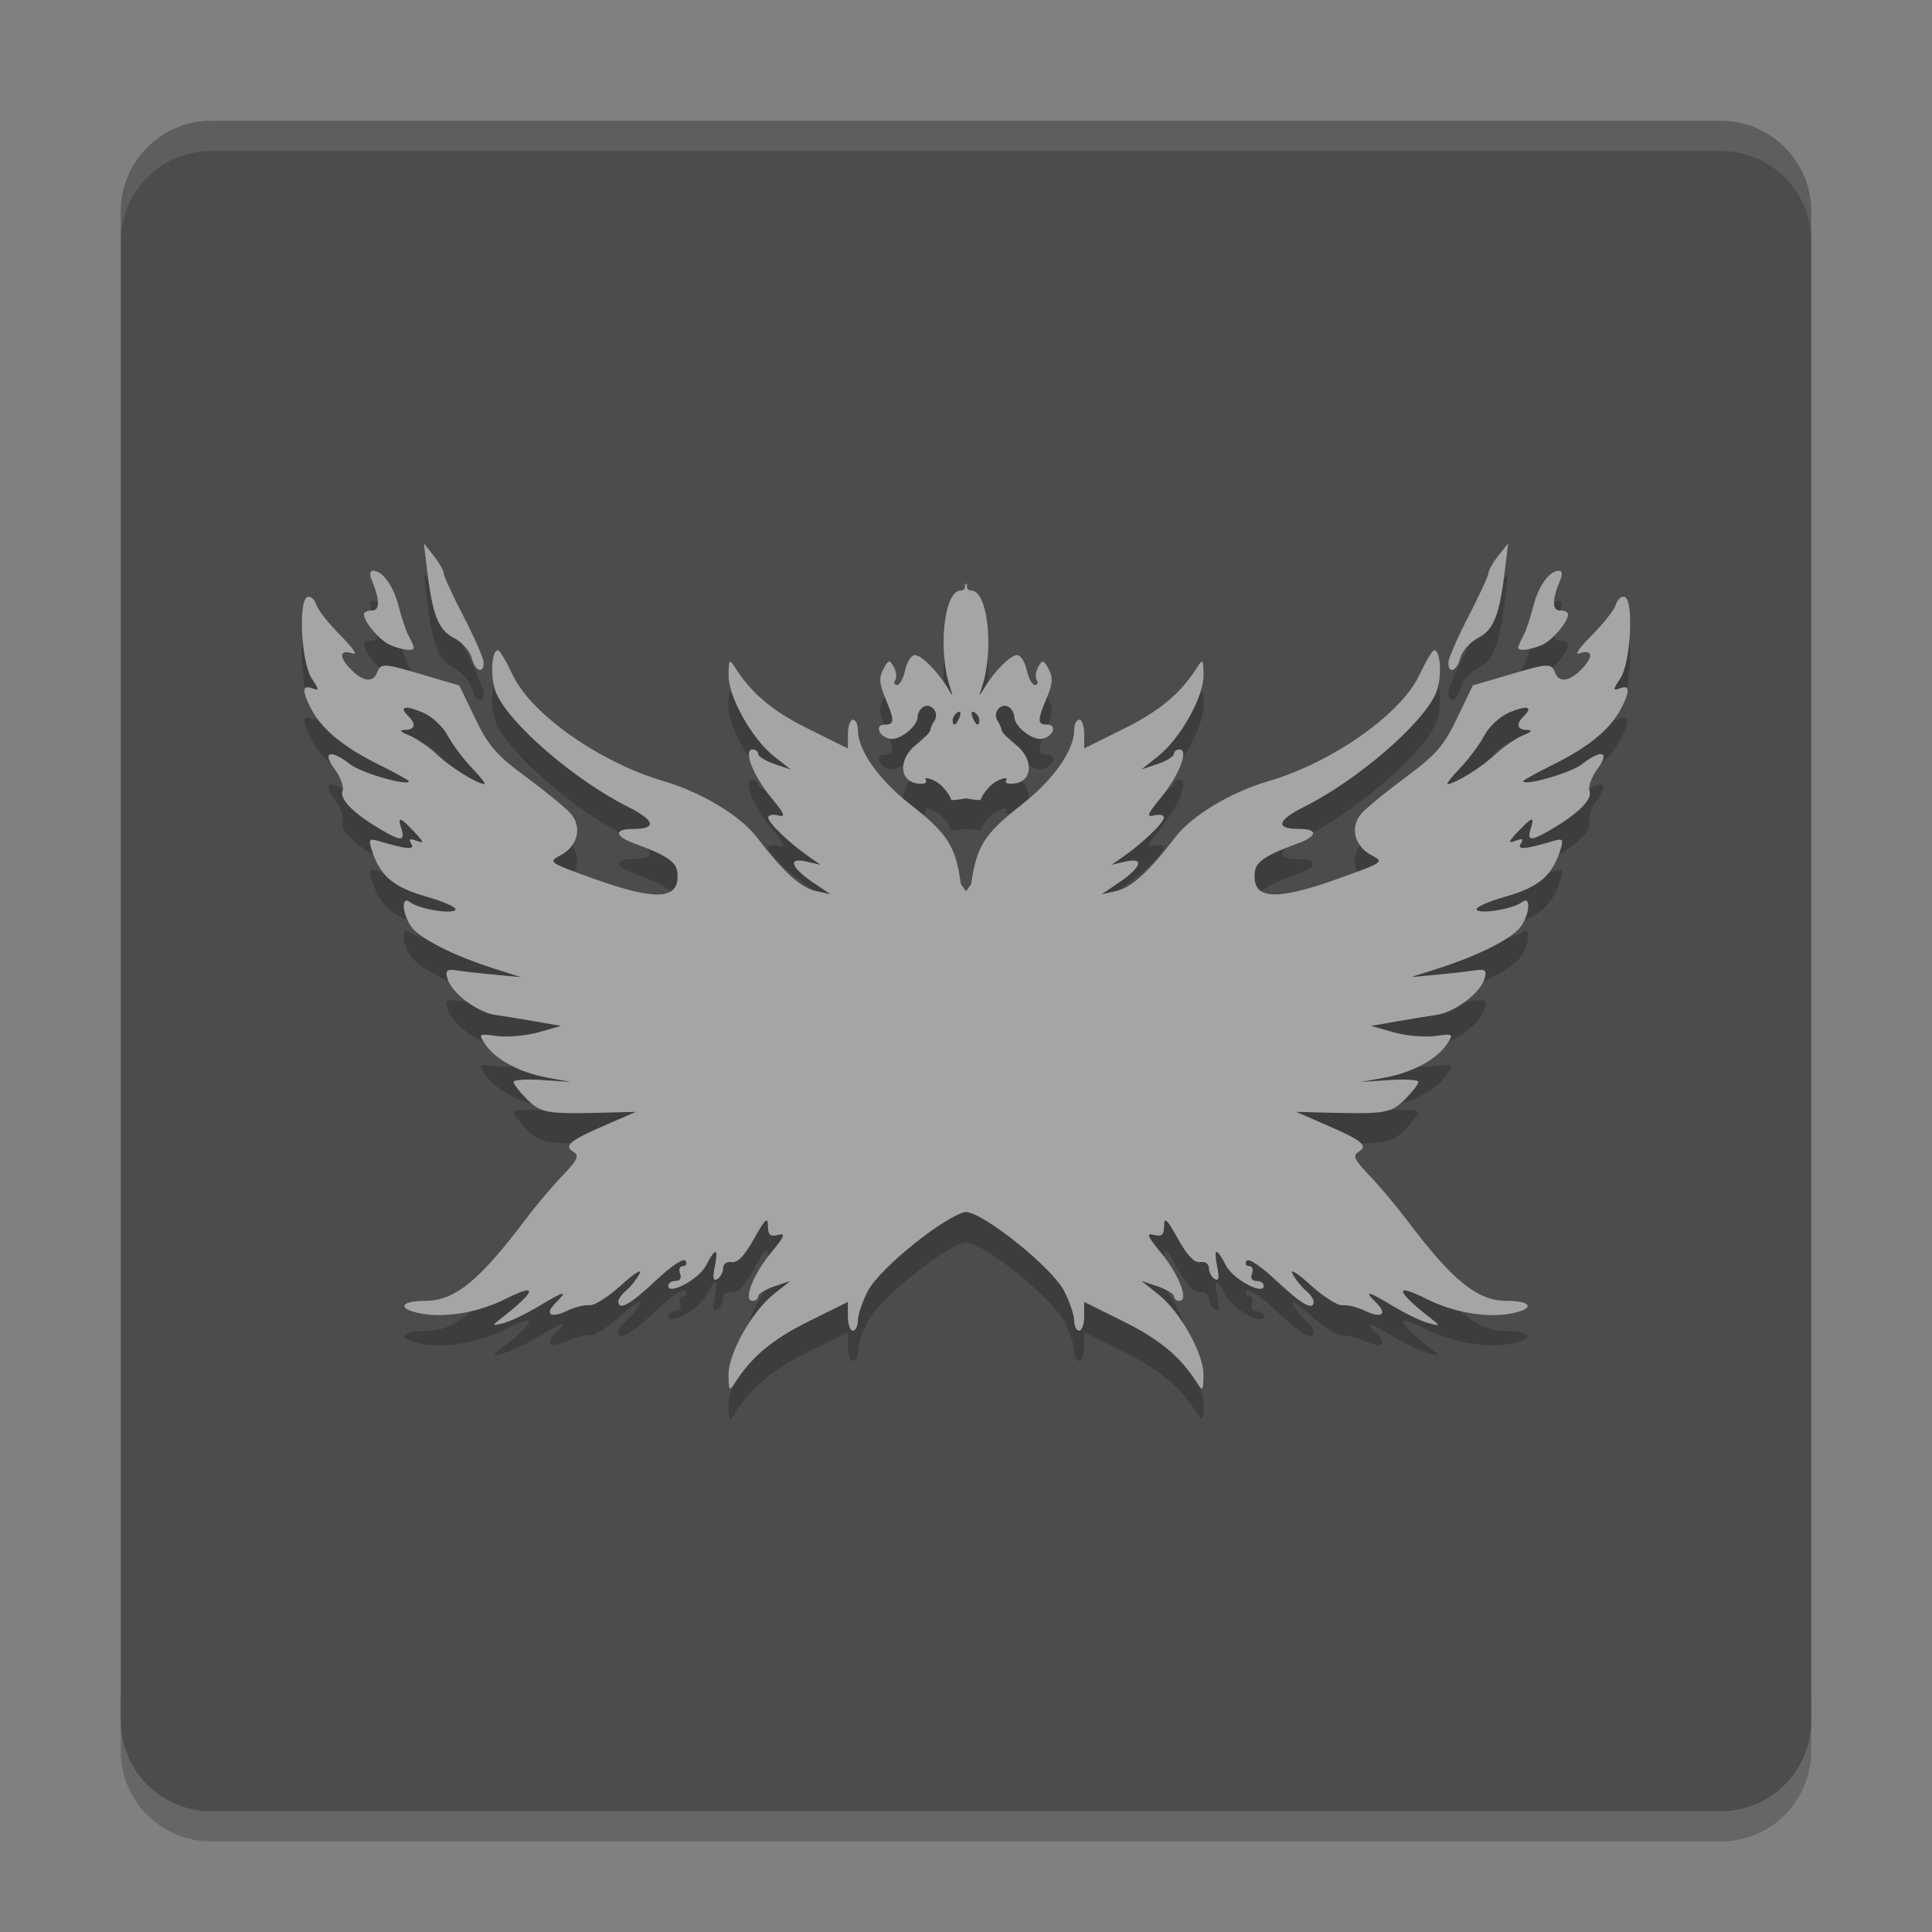 <svg xmlns="http://www.w3.org/2000/svg" xmlns:xlink="http://www.w3.org/1999/xlink" width="384pt" height="384pt" version="1.1" viewBox="0 0 384 384">
 <rect x="0" y="0" width="384" height="384" fill="#808080" stroke="none"/>
 <defs>
  <filter id="alpha" width="100%" height="100%" x="0%" y="0%" filterUnits="objectBoundingBox">
   <feColorMatrix in="SourceGraphic" type="matrix" values="0 0 0 0 1 0 0 0 0 1 0 0 0 0 1 0 0 0 1 0"/>
  </filter>
  <mask id="mask0">
   <g filter="url(#alpha)">
    <rect width="384" height="384" x="0" y="0" style="fill:rgb(0%,0%,0%);fill-opacity:0.2"/>
   </g>
  </mask>
  <clipPath id="clip1">
   <rect width="384" height="384" x="0" y="0"/>
  </clipPath>
  <g id="surface5" clip-path="url(#clip1)">
   <path style="fill:rgb(0%,0%,0%)" d="M 24 336 L 24 348 C 24 357.973 32.027 366 42 366 L 342 366 C 351.973 366 360 357.973 360 348 L 360 336 C 360 345.973 351.973 354 342 354 L 42 354 C 32.027 354 24 345.973 24 336 Z M 24 336"/>
  </g>
  <mask id="mask1">
   <g filter="url(#alpha)">
    <rect width="384" height="384" x="0" y="0" style="fill:rgb(0%,0%,0%);fill-opacity:0.2"/>
   </g>
  </mask>
  <clipPath id="clip2">
   <rect width="384" height="384" x="0" y="0"/>
  </clipPath>
  <g id="surface8" clip-path="url(#clip2)">
   <path style="fill:rgb(0%,0%,0%)" d="M 84.25 114 L 84.844 118.941 C 85.938 128.191 87.082 131.176 90.199 132.781 C 91.805 133.609 93.402 135.387 93.75 136.738 C 94.422 139.383 96.129 140.078 96.129 137.703 C 96.129 136.895 94.344 132.789 92.16 128.57 C 89.98 124.348 88.191 120.461 88.176 119.922 C 88.16 119.379 87.281 117.82 86.211 116.465 Z M 299.758 114 L 297.793 116.469 C 296.723 117.828 295.844 119.383 295.828 119.926 C 295.812 120.469 294.023 124.355 291.844 128.57 C 289.664 132.789 287.875 136.895 287.875 137.703 C 287.875 140.078 289.582 139.383 290.258 136.734 C 290.602 135.387 292.203 133.609 293.805 132.781 C 296.922 131.176 298.07 128.191 299.16 118.941 Z M 74.133 119.449 C 73.539 119.449 73.414 120.164 73.836 121.164 C 75.516 125.152 75.555 127.344 73.934 127.344 C 73.051 127.344 72.328 127.672 72.328 128.094 C 72.328 129.648 75.582 133.418 77.645 134.254 C 80.098 135.238 82.242 135.469 82.242 134.734 C 82.242 134.457 81.805 133.438 81.273 132.496 C 80.738 131.555 79.84 128.91 79.27 126.629 C 78.227 122.469 76.055 119.449 74.133 119.449 Z M 309.859 119.449 C 307.938 119.449 305.766 122.465 304.723 126.629 C 304.152 128.91 303.254 131.555 302.719 132.496 C 302.188 133.438 301.75 134.457 301.75 134.734 C 301.75 135.469 303.918 135.238 306.371 134.254 C 308.43 133.418 311.664 129.648 311.664 128.094 C 311.664 127.672 310.941 127.344 310.059 127.344 C 308.438 127.344 308.477 125.152 310.16 121.164 C 310.582 120.164 310.457 119.449 309.859 119.449 Z M 191.676 121.898 C 192.012 122.766 191.703 123.387 190.922 123.387 C 187.645 123.387 186.363 135.25 188.84 142.629 C 189.504 144.605 189.488 144.605 188.285 142.629 C 186.293 139.355 183.133 136.203 181.82 136.203 C 181.141 136.203 180.277 137.547 179.918 139.176 C 179.559 140.805 178.844 142.148 178.309 142.148 C 177.777 142.148 177.598 141.703 177.934 141.164 C 178.266 140.625 178.145 139.445 177.637 138.539 C 176.805 137.059 176.59 137.105 175.574 139 C 174.688 140.648 174.75 141.887 175.93 144.695 C 177.832 149.227 177.824 150.023 175.871 150.023 C 173.801 150.023 174.641 152.414 176.863 152.84 C 178.816 153.219 182.395 150.379 182.395 148.457 C 182.395 147.762 182.895 146.895 183.484 146.527 C 185.035 145.574 186.758 147.625 185.746 149.211 C 185.285 149.938 184.902 150.82 184.895 151.18 C 184.887 151.539 183.629 152.82 182.098 154.02 C 178.555 156.793 178.664 161.211 182.277 161.719 C 183.637 161.91 184.355 161.652 184 161.082 C 183.648 160.516 184.391 160.543 185.746 161.18 C 187.031 161.781 188.539 163.527 189.117 165.039 C 190.133 164.996 191.086 164.875 191.992 164.672 C 192.902 164.875 193.855 164.996 194.871 165.039 C 195.449 163.527 196.977 161.785 198.262 161.18 C 199.617 160.543 200.34 160.516 199.988 161.082 C 199.633 161.652 200.371 161.91 201.73 161.719 C 205.344 161.211 205.434 156.793 201.891 154.02 C 200.359 152.82 199.102 151.539 199.094 151.18 C 199.086 150.82 198.703 149.938 198.242 149.211 C 197.23 147.625 198.953 145.574 200.504 146.527 C 201.094 146.895 201.594 147.762 201.594 148.457 C 201.594 150.379 205.172 153.219 207.125 152.84 C 209.348 152.414 210.188 150.023 208.117 150.023 C 206.164 150.023 206.156 149.227 208.059 144.695 C 209.234 141.887 209.32 140.648 208.434 139 C 207.418 137.105 207.203 137.059 206.371 138.539 C 205.863 139.445 205.719 140.625 206.055 141.164 C 206.391 141.703 206.211 142.148 205.68 142.148 C 205.145 142.148 204.43 140.805 204.07 139.176 C 203.711 137.547 202.848 136.203 202.168 136.203 C 200.855 136.203 197.695 139.355 195.703 142.629 C 194.5 144.605 194.484 144.605 195.148 142.629 C 197.625 135.25 196.344 123.387 193.066 123.387 C 192.285 123.387 191.977 122.766 192.312 121.898 C 192.199 122.02 192.102 122.145 191.992 122.266 C 191.883 122.145 191.789 122.02 191.676 121.898 Z M 61.105 124.66 C 59.242 125.305 59.883 137.688 61.938 140.816 C 63.473 143.148 63.473 143.352 62.039 142.805 C 60.059 142.047 60 143.395 61.84 146.895 C 63.957 150.93 68.203 154.449 75.066 157.859 C 78.477 159.555 81.254 161.082 81.254 161.273 C 81.254 162.344 71.805 159.641 69.652 157.953 C 65.711 154.859 63.918 155.363 66.5 158.844 C 67.68 160.434 68.395 162.406 68.086 163.207 C 67.461 164.82 70.129 167.555 75.324 170.656 C 79.66 173.246 80.586 173.277 79.789 170.77 C 78.961 168.176 79.438 168.273 82.309 171.312 C 84.277 173.402 84.355 173.719 82.801 173.125 C 81.402 172.59 81.148 172.734 81.75 173.703 C 82.547 174.988 80.84 174.832 74.969 173.086 C 73.43 172.629 73.25 172.914 73.859 174.863 C 75.473 180.035 78.129 182.324 84.648 184.184 C 88.164 185.188 90.812 186.371 90.539 186.809 C 89.93 187.789 83.234 186.684 81.512 185.324 C 79.723 183.91 79.887 187.543 81.73 190.168 C 83.383 192.516 90.066 195.918 98.113 198.488 L 103.566 200.227 L 98.609 199.762 C 95.883 199.508 92.473 199.137 91.031 198.922 C 88.828 198.586 88.48 198.816 88.91 200.445 C 89.652 203.277 94.703 207.16 98.391 207.723 C 100.145 207.992 103.812 208.582 106.539 209.055 L 111.5 209.922 L 107.055 211.176 C 104.613 211.871 100.898 212.211 98.805 211.93 C 95.098 211.434 95.043 211.465 96.426 213.551 C 98.434 216.574 103.227 219.172 108.742 220.191 L 113.48 221.059 L 107.77 220.672 C 104.633 220.461 102.078 220.629 102.078 221.059 C 102.078 221.488 103.258 223.023 104.695 224.457 C 107.48 227.227 108.586 227.434 119.434 227.18 L 126.375 227.004 L 120.422 229.59 C 113.199 232.727 111.992 233.734 113.977 234.957 C 115.191 235.703 114.812 236.527 111.855 239.609 C 109.879 241.668 106.582 245.559 104.539 248.273 C 95.27 260.586 90.395 264.566 84.504 264.566 C 79.395 264.566 78.891 266.191 83.73 267.094 C 88.582 268 95.188 266.855 100.531 264.16 C 107.02 260.891 106.609 262.578 99.598 268.059 C 97.668 269.57 97.684 269.598 100.094 268.988 C 101.457 268.641 104.703 267.074 107.293 265.512 C 112.258 262.523 113.035 262.395 110.387 265.031 C 108.148 267.262 109.461 268.109 112.727 266.535 C 114.23 265.812 116.238 265.312 117.172 265.434 C 118.105 265.559 120.957 263.738 123.516 261.402 C 126.137 259.008 127.703 258.062 127.086 259.219 C 126.488 260.352 125.277 261.84 124.43 262.539 C 123.582 263.242 122.902 264.207 122.902 264.684 C 122.902 266.617 125.273 265.305 130.301 260.57 C 133.418 257.633 135.871 256 136.25 256.613 C 136.605 257.188 136.371 257.656 135.734 257.656 C 135.098 257.656 134.844 258.328 135.16 259.145 C 135.508 260.043 135.152 260.609 134.266 260.609 C 133.465 260.609 132.82 261.039 132.82 261.555 C 132.82 263.535 138.891 260.301 140.316 257.559 C 142.242 253.852 142.84 253.93 142.062 257.812 C 141.613 260.039 141.758 260.727 142.578 260.223 C 143.207 259.836 143.727 258.848 143.727 258.043 C 143.727 257.203 144.457 256.699 145.434 256.863 C 146.594 257.062 148.008 255.578 149.875 252.215 C 152.035 248.312 152.613 247.781 152.633 249.625 C 152.648 251.469 153.062 251.863 154.613 251.461 C 156.219 251.043 155.977 251.691 153.227 255.031 C 149.648 259.379 147.664 264.566 149.578 264.566 C 150.184 264.566 150.668 264.168 150.668 263.68 C 150.668 263.188 152.129 262.293 153.902 261.691 L 157.113 260.609 L 153.859 263.18 C 149.418 266.691 144.738 275.059 144.797 279.371 L 144.797 279.391 C 144.84 282.465 144.977 282.629 146.027 280.953 C 149.309 275.734 153.52 272.211 160.664 268.68 L 168.516 264.781 L 168.516 267.637 C 168.516 269.211 168.965 270.492 169.508 270.492 C 170.055 270.492 170.5 269.594 170.5 268.484 C 170.5 267.379 171.391 264.754 172.465 262.656 C 174.867 257.965 188.215 247.414 192 246.887 C 195.625 247.164 209.102 257.906 211.535 262.656 C 212.609 264.754 213.496 267.379 213.496 268.484 C 213.496 269.594 213.945 270.512 214.488 270.512 C 215.035 270.512 215.48 269.211 215.48 267.637 L 215.48 264.781 L 223.336 268.68 C 230.477 272.211 234.691 275.734 237.969 280.953 C 239.023 282.629 239.156 282.465 239.199 279.391 L 239.199 279.371 C 239.262 275.059 234.578 266.711 230.137 263.195 L 226.883 260.609 L 230.098 261.691 C 231.871 262.293 233.328 263.191 233.328 263.68 C 233.328 264.168 233.816 264.566 234.422 264.566 C 236.336 264.566 234.352 259.379 230.77 255.031 C 228.02 251.691 227.777 251.043 229.383 251.461 C 230.938 251.867 231.348 251.469 231.367 249.629 C 231.383 247.781 231.961 248.332 234.121 252.234 C 235.988 255.602 237.402 257.062 238.566 256.867 C 239.543 256.699 240.27 257.203 240.27 258.043 C 240.27 258.848 240.789 259.836 241.422 260.223 C 242.242 260.73 242.383 260.039 241.938 257.812 C 241.156 253.934 241.754 253.852 243.684 257.562 C 245.105 260.305 251.18 263.539 251.18 261.555 C 251.18 261.043 250.531 260.609 249.73 260.609 C 248.844 260.609 248.492 260.047 248.84 259.145 C 249.152 258.328 248.898 257.656 248.262 257.656 C 247.629 257.656 247.391 257.188 247.746 256.613 C 248.129 256 250.578 257.637 253.699 260.57 C 258.727 265.309 261.094 266.637 261.094 264.703 C 261.094 264.227 260.418 263.242 259.566 262.539 C 258.719 261.84 257.512 260.352 256.91 259.223 C 256.297 258.062 257.859 259.027 260.48 261.422 C 263.039 263.762 265.895 265.559 266.828 265.438 C 267.762 265.316 269.766 265.812 271.27 266.535 C 274.539 268.109 275.852 267.262 273.609 265.031 C 270.961 262.395 271.742 262.523 276.703 265.512 C 279.293 267.074 282.539 268.641 283.902 268.988 C 286.316 269.598 286.328 269.57 284.398 268.062 C 277.387 262.578 276.977 260.891 283.465 264.164 C 288.809 266.855 295.418 268 300.266 267.098 C 305.105 266.191 304.605 264.566 299.492 264.566 C 293.605 264.566 288.727 260.605 279.461 248.297 C 277.418 245.582 274.117 241.668 272.141 239.609 C 269.184 236.527 268.809 235.703 270.02 234.957 C 272.004 233.734 270.801 232.73 263.574 229.594 L 257.625 227.004 L 264.566 227.18 C 275.41 227.434 276.516 227.227 279.301 224.457 C 280.738 223.027 281.918 221.488 281.918 221.059 C 281.918 220.633 279.363 220.461 276.227 220.676 L 270.516 221.059 L 275.258 220.191 C 280.77 219.172 285.566 216.574 287.57 213.551 C 288.953 211.469 288.902 211.434 285.191 211.93 C 283.102 212.211 279.387 211.871 276.941 211.18 L 272.5 209.922 L 277.457 209.055 C 280.184 208.582 283.852 207.992 285.609 207.723 C 289.293 207.16 294.344 203.277 295.09 200.445 C 295.516 198.816 295.168 198.586 292.965 198.922 C 291.523 199.141 288.117 199.52 285.391 199.77 L 280.434 200.234 L 285.887 198.496 C 293.934 195.926 300.617 192.523 302.27 190.176 C 304.113 187.551 304.277 183.918 302.484 185.332 C 300.766 186.691 294.07 187.801 293.461 186.82 C 293.188 186.379 295.836 185.195 299.352 184.195 C 305.871 182.332 308.527 180.062 310.141 174.891 C 310.75 172.941 310.57 172.637 309.031 173.094 C 303.16 174.84 301.453 174.996 302.25 173.715 C 302.852 172.742 302.598 172.598 301.195 173.133 C 299.645 173.727 299.723 173.41 301.691 171.32 C 304.562 168.281 305.039 168.184 304.211 170.781 C 303.414 173.285 304.34 173.254 308.676 170.664 C 313.871 167.562 316.535 164.832 315.914 163.215 C 315.605 162.414 316.32 160.441 317.5 158.852 C 320.082 155.371 318.289 154.871 314.348 157.965 C 312.195 159.648 302.746 162.352 302.746 161.285 C 302.746 161.09 305.523 159.562 308.934 157.867 C 315.797 154.457 320.043 150.938 322.16 146.902 C 324 143.402 323.941 142.074 321.961 142.832 C 320.527 143.379 320.527 143.156 322.062 140.824 C 324.121 137.699 324.758 125.312 322.895 124.668 C 322.258 124.449 321.473 125.156 321.129 126.23 C 320.785 127.309 318.625 130.047 316.332 132.332 C 314.035 134.613 312.891 136.227 313.793 135.922 C 316.469 135.016 316.805 136.418 314.484 138.875 C 312 141.508 309.875 141.824 309.051 139.684 C 308.316 137.777 307.754 137.816 299.57 140.246 L 292.73 142.25 L 289.598 148.758 C 286.969 154.234 285.406 156.051 279.5 160.414 C 275.652 163.258 271.656 166.52 270.637 167.652 C 268.23 170.332 269.152 174.223 272.621 176.031 C 275.141 177.344 274.988 177.43 266.035 180.645 C 253.242 185.234 248.68 184.844 249.414 179.195 C 249.668 177.258 251.773 175.906 257.863 173.695 C 261.879 172.234 262.039 170.781 258.18 170.781 C 253.418 170.781 253.789 169.09 259.133 166.418 C 269.844 161.062 282.848 149.828 285.41 143.719 C 286.625 140.824 286.359 135.176 285.016 135.266 C 284.668 135.285 283.344 137.543 282.059 140.262 C 278.43 147.965 264.727 157.602 252.172 161.262 C 244.656 163.457 236.918 168.086 233.605 172.402 C 228.336 179.27 224.891 182.434 221.926 183.094 L 218.949 183.77 L 222.344 181.473 C 226.855 178.418 227.527 176.402 223.75 177.266 L 220.934 177.902 L 223.414 176.164 C 227.258 173.469 231.328 169.516 231.328 168.5 C 231.328 167.996 230.445 167.812 229.363 168.098 C 227.758 168.516 228.02 167.848 230.77 164.508 C 234.348 160.16 236.336 154.988 234.422 154.988 C 233.816 154.988 233.309 155.387 233.309 155.879 C 233.309 156.367 231.871 157.266 230.098 157.867 L 226.863 158.945 L 230.137 156.359 C 234.578 152.848 239.262 144.5 239.199 140.188 C 239.156 137.109 239.023 136.93 237.969 138.602 C 234.691 143.824 230.477 147.348 223.336 150.879 L 215.48 154.777 L 215.48 151.922 C 215.48 150.348 215.035 149.062 214.488 149.062 C 213.941 149.062 213.496 149.965 213.496 151.07 C 213.496 155.145 209.391 160.988 203.023 165.973 C 195.652 171.742 194.059 174.227 193.027 181.723 L 191.996 183.191 L 190.965 181.723 C 189.941 174.23 188.363 171.746 180.992 165.973 C 174.625 160.992 170.5 155.164 170.5 151.094 C 170.5 149.984 170.055 149.066 169.508 149.066 C 168.961 149.066 168.516 150.367 168.516 151.941 L 168.516 154.797 L 160.66 150.898 C 153.52 147.367 149.305 143.824 146.027 138.605 C 144.977 136.93 144.836 137.113 144.797 140.188 C 144.734 144.5 149.418 152.867 153.859 156.379 L 157.133 158.969 L 153.898 157.867 C 152.125 157.266 150.688 156.371 150.688 155.879 C 150.688 155.391 150.18 154.992 149.574 154.992 C 147.66 154.992 149.648 160.16 153.227 164.508 C 155.977 167.848 156.238 168.516 154.633 168.098 C 153.551 167.816 152.668 168.016 152.668 168.523 C 152.668 169.535 156.738 173.469 160.582 176.164 L 163.062 177.902 L 160.246 177.266 C 156.469 176.406 157.141 178.418 161.652 181.473 L 165.047 183.77 L 162.07 183.094 C 159.117 182.41 155.676 179.266 150.406 172.391 C 147.094 168.082 139.355 163.426 131.844 161.242 C 119.281 157.57 105.578 147.934 101.949 140.23 C 100.668 137.52 99.34 135.273 98.996 135.262 C 97.648 135.176 97.383 140.801 98.598 143.699 C 101.16 149.805 114.164 161.039 124.875 166.398 C 130.223 169.07 130.59 170.758 125.828 170.758 C 121.969 170.758 122.133 172.215 126.145 173.672 C 132.238 175.887 134.34 177.258 134.594 179.195 C 135.332 184.84 130.77 185.234 117.977 180.641 C 109.023 177.426 108.871 177.324 111.391 176.008 C 114.855 174.203 115.781 170.309 113.375 167.633 C 112.355 166.5 108.359 163.238 104.508 160.395 C 98.602 156.027 97.043 154.215 94.414 148.73 L 91.281 142.25 L 84.438 140.223 C 76.258 137.797 75.695 137.75 74.957 139.656 C 74.133 141.793 72.031 141.48 69.543 138.855 C 67.227 136.395 67.543 135.016 70.219 135.914 C 71.121 136.219 69.973 134.586 67.68 132.305 C 65.387 130.023 63.223 127.281 62.879 126.207 C 62.535 125.129 61.75 124.422 61.113 124.641 Z M 80.543 146.703 C 81.066 146.586 82.25 146.871 84.012 147.609 C 85.828 148.371 88.012 150.387 88.969 152.184 C 89.91 153.953 92.09 156.871 93.809 158.648 L 93.809 158.668 C 95.527 160.449 96.645 161.875 96.289 161.855 C 94.742 161.758 89.461 158.453 86.73 155.891 C 85.094 154.352 82.617 152.684 81.254 152.145 C 79.527 151.461 79.309 151.125 80.523 151.082 C 82.535 151.008 82.766 149.945 81.098 148.285 C 80.168 147.359 80.016 146.82 80.543 146.703 Z M 303.477 146.703 C 304.004 146.82 303.852 147.359 302.922 148.285 C 301.254 149.945 301.484 151.012 303.496 151.082 C 304.707 151.125 304.473 151.461 302.742 152.145 C 301.379 152.684 298.926 154.355 297.289 155.891 C 294.559 158.453 289.277 161.758 287.73 161.855 C 287.375 161.875 288.492 160.449 290.211 158.668 L 290.211 158.648 C 291.926 156.871 294.09 153.957 295.027 152.184 C 295.984 150.387 298.172 148.371 299.988 147.609 C 301.75 146.871 302.953 146.582 303.477 146.703 Z M 190.332 147.59 C 190.895 147.242 191.066 147.641 190.73 148.516 C 190.07 150.227 189.359 150.535 189.359 149.113 C 189.359 148.605 189.793 147.922 190.332 147.59 Z M 193.148 147.59 C 193.219 147.426 193.402 147.418 193.684 147.59 C 194.223 147.922 194.656 148.605 194.656 149.113 C 194.656 150.535 193.945 150.227 193.285 148.516 C 193.117 148.078 193.078 147.754 193.148 147.59 Z M 193.148 147.59"/>
  </g>
  <mask id="mask2">
   <g filter="url(#alpha)">
    <rect width="384" height="384" x="0" y="0" style="fill:rgb(0%,0%,0%);fill-opacity:0.102"/>
   </g>
  </mask>
  <clipPath id="clip3">
   <rect width="384" height="384" x="0" y="0"/>
  </clipPath>
  <g id="surface11" clip-path="url(#clip3)">
   <path style="fill:rgb(100%,100%,100%)" d="M 42 24 C 32.027 24 24 32.027 24 42 L 24 48 C 24 38.027 32.027 30 42 30 L 342 30 C 351.973 30 360 38.027 360 48 L 360 42 C 360 32.027 351.973 24 342 24 Z M 42 24"/>
  </g>
 </defs>
 <g>
  <use mask="url(#mask0)" xlink:href="#surface5"/>
  <path style="fill:rgb(29.804%,29.804%,29.804%)" d="M 360 342 L 360 42 C 360 32.059 351.941 24 342 24 L 42 24 C 32.059 24 24 32.059 24 42 L 24 342 C 24 351.941 32.059 360 42 360 L 342 360 C 351.941 360 360 351.941 360 342 Z M 360 342"/>
  <use mask="url(#mask1)" xlink:href="#surface8"/>
  <path style="fill:rgb(64.706%,64.706%,64.706%)" d="M 84.25 108 L 84.844 112.941 C 85.938 122.195 87.082 125.176 90.199 126.781 C 91.805 127.613 93.402 129.387 93.75 130.738 C 94.422 133.383 96.129 134.082 96.129 131.703 C 96.129 130.898 94.344 126.789 92.16 122.574 C 89.98 118.363 88.191 114.473 88.176 113.93 C 88.16 113.387 87.281 111.832 86.211 110.477 Z M 299.758 108 L 297.793 110.469 C 296.723 111.828 295.844 113.383 295.828 113.926 C 295.812 114.469 294.023 118.355 291.844 122.574 C 289.664 126.789 287.875 130.895 287.875 131.703 C 287.875 134.082 289.582 133.383 290.258 130.738 C 290.602 129.387 292.203 127.613 293.805 126.781 C 296.922 125.176 298.07 122.195 299.16 112.941 Z M 74.133 113.441 C 73.539 113.441 73.414 114.16 73.836 115.16 C 75.516 119.145 75.555 121.336 73.934 121.336 C 73.051 121.336 72.328 121.668 72.328 122.09 C 72.328 123.645 75.582 127.414 77.645 128.246 C 80.098 129.234 82.242 129.465 82.242 128.73 C 82.242 128.453 81.805 127.434 81.273 126.492 C 80.738 125.543 79.844 122.902 79.27 120.625 C 78.227 116.461 76.055 113.441 74.133 113.441 Z M 309.859 113.441 C 307.938 113.441 305.766 116.461 304.723 120.625 C 304.152 122.906 303.254 125.547 302.719 126.492 C 302.188 127.434 301.75 128.453 301.75 128.73 C 301.75 129.465 303.918 129.234 306.371 128.246 C 308.43 127.414 311.664 123.645 311.664 122.09 C 311.664 121.668 310.941 121.336 310.059 121.336 C 308.438 121.336 308.477 119.145 310.16 115.16 C 310.582 114.16 310.457 113.441 309.859 113.441 Z M 191.676 115.895 C 192.012 116.758 191.703 117.379 190.922 117.379 C 187.645 117.379 186.363 129.246 188.84 136.625 C 189.504 138.602 189.488 138.602 188.285 136.625 C 186.293 133.352 183.133 130.199 181.82 130.199 C 181.141 130.199 180.277 131.539 179.918 133.172 C 179.559 134.801 178.844 136.145 178.309 136.145 C 177.777 136.145 177.598 135.695 177.934 135.156 C 178.266 134.621 178.145 133.438 177.637 132.531 C 176.805 131.055 176.59 131.102 175.574 132.996 C 174.688 134.641 174.75 135.883 175.93 138.691 C 177.832 143.223 177.824 144.02 175.871 144.02 C 173.801 144.02 174.641 146.406 176.863 146.836 C 178.816 147.215 182.395 144.375 182.395 142.453 C 182.395 141.758 182.895 140.891 183.484 140.523 C 185.035 139.57 186.758 141.621 185.746 143.207 C 185.285 143.934 184.902 144.816 184.895 145.176 C 184.887 145.535 183.629 146.816 182.098 148.012 C 178.555 150.785 178.664 155.207 182.277 155.715 C 183.637 155.906 184.355 155.648 184 155.078 C 183.648 154.512 184.391 154.535 185.746 155.176 C 187.031 155.777 188.539 157.52 189.117 159.035 C 190.133 158.992 191.086 158.867 191.992 158.668 C 192.902 158.867 193.855 158.992 194.871 159.035 C 195.449 157.52 196.977 155.777 198.262 155.176 C 199.617 154.535 200.34 154.512 199.988 155.078 C 199.633 155.648 200.371 155.906 201.73 155.715 C 205.344 155.207 205.434 150.785 201.891 148.012 C 200.359 146.816 199.102 145.535 199.094 145.176 C 199.086 144.816 198.703 143.934 198.242 143.207 C 197.23 141.621 198.953 139.57 200.504 140.523 C 201.094 140.891 201.594 141.754 201.594 142.453 C 201.594 144.375 205.172 147.215 207.125 146.836 C 209.348 146.406 210.188 144.02 208.117 144.02 C 206.164 144.02 206.156 143.223 208.059 138.691 C 209.234 135.883 209.32 134.641 208.434 132.996 C 207.418 131.102 207.203 131.055 206.371 132.531 C 205.863 133.438 205.719 134.621 206.055 135.156 C 206.391 135.695 206.211 136.145 205.68 136.145 C 205.145 136.145 204.43 134.801 204.07 133.172 C 203.711 131.543 202.848 130.199 202.168 130.199 C 200.855 130.199 197.695 133.352 195.703 136.625 C 194.5 138.602 194.484 138.602 195.148 136.625 C 197.625 129.246 196.344 117.379 193.066 117.379 C 192.285 117.379 191.977 116.758 192.312 115.895 C 192.199 116.016 192.102 116.141 191.992 116.262 C 191.883 116.141 191.789 116.016 191.676 115.895 Z M 61.105 118.656 C 59.242 119.301 59.883 131.684 61.938 134.809 C 63.473 137.141 63.473 137.348 62.039 136.797 C 60.059 136.043 60 137.387 61.84 140.891 C 63.957 144.926 68.203 148.441 75.066 151.855 C 78.477 153.547 81.254 155.078 81.254 155.27 C 81.254 156.34 71.805 153.637 69.652 151.949 C 65.711 148.855 63.918 149.359 66.5 152.84 C 67.68 154.426 68.395 156.402 68.086 157.199 C 67.461 158.816 70.129 161.551 75.324 164.652 C 79.66 167.242 80.586 167.273 79.789 164.766 C 78.961 162.168 79.438 162.27 82.309 165.305 C 84.277 167.398 84.355 167.715 82.801 167.121 C 81.402 166.586 81.148 166.73 81.75 167.699 C 82.547 168.984 80.84 168.824 74.969 167.082 C 73.43 166.625 73.25 166.91 73.859 168.859 C 75.473 174.031 78.129 176.32 84.648 178.18 C 88.164 179.184 90.812 180.363 90.539 180.805 C 89.93 181.785 83.234 180.68 81.512 179.32 C 79.723 177.906 79.887 181.539 81.73 184.164 C 83.383 186.508 90.066 189.914 98.113 192.484 L 103.566 194.219 L 98.609 193.758 C 95.883 193.504 92.477 193.129 91.035 192.906 C 88.832 192.57 88.484 192.801 88.91 194.434 C 89.656 197.266 94.707 201.145 98.391 201.711 C 100.148 201.977 103.816 202.57 106.543 203.043 L 111.5 203.91 L 107.059 205.164 C 104.613 205.859 100.898 206.199 98.809 205.918 C 95.098 205.422 95.047 205.453 96.43 207.539 C 98.434 210.562 103.23 213.16 108.742 214.18 L 113.484 215.047 L 107.773 214.66 C 104.637 214.449 102.078 214.617 102.078 215.047 C 102.078 215.477 103.262 217.012 104.699 218.445 C 107.484 221.215 108.59 221.422 119.434 221.164 L 126.375 220.992 L 120.426 223.578 C 113.199 226.715 111.996 227.723 113.98 228.945 C 115.191 229.691 114.816 230.516 111.859 233.598 C 109.883 235.656 106.582 239.547 104.539 242.262 C 95.273 254.574 90.395 258.555 84.508 258.555 C 79.395 258.555 78.895 260.18 83.734 261.082 C 88.582 261.988 95.191 260.844 100.535 258.148 C 107.023 254.879 106.613 256.566 99.602 262.047 C 97.672 263.559 97.684 263.586 100.098 262.973 C 101.461 262.629 104.707 261.062 107.297 259.5 C 112.258 256.512 113.039 256.383 110.391 259.02 C 108.148 261.246 109.461 262.098 112.73 260.523 C 114.234 259.801 116.238 259.301 117.172 259.422 C 118.105 259.543 120.961 257.727 123.52 255.391 C 126.141 252.996 127.703 252.051 127.09 253.207 C 126.488 254.34 125.281 255.828 124.434 256.527 C 123.582 257.227 122.906 258.195 122.906 258.672 C 122.906 260.602 125.273 259.293 130.301 254.559 C 133.422 251.621 135.871 249.988 136.254 250.602 C 136.609 251.176 136.371 251.645 135.738 251.645 C 135.102 251.645 134.848 252.316 135.16 253.129 C 135.508 254.031 135.156 254.598 134.27 254.598 C 133.469 254.598 132.82 255.027 132.82 255.543 C 132.82 257.523 138.895 254.289 140.316 251.547 C 142.246 247.84 142.844 247.918 142.062 251.797 C 141.617 254.027 141.758 254.715 142.578 254.211 C 143.207 253.824 143.73 252.836 143.73 252.031 C 143.73 251.191 144.457 250.688 145.434 250.852 C 146.598 251.051 148.012 249.566 149.879 246.199 C 152.039 242.301 152.617 241.77 152.633 243.613 C 152.652 245.457 153.062 245.852 154.617 245.449 C 156.223 245.031 155.98 245.676 153.23 249.02 C 149.648 253.367 147.664 258.555 149.578 258.555 C 150.184 258.555 150.672 258.156 150.672 257.668 C 150.672 257.176 152.129 256.281 153.902 255.68 L 157.117 254.598 L 153.863 257.164 C 149.422 260.676 144.738 269.047 144.801 273.359 L 144.801 273.379 C 144.844 276.453 144.977 276.617 146.027 274.941 C 149.309 269.723 153.523 266.199 160.664 262.668 L 168.52 258.766 L 168.52 261.625 C 168.52 263.199 168.965 264.48 169.512 264.48 C 170.055 264.48 170.504 263.582 170.504 262.473 C 170.504 261.367 171.391 258.742 172.465 256.645 C 174.871 251.953 188.215 241.402 192 240.875 C 195.629 241.152 209.102 251.895 211.535 256.645 C 212.609 258.742 213.5 261.367 213.5 262.473 C 213.5 263.582 213.945 264.5 214.492 264.5 C 215.035 264.5 215.484 263.199 215.484 261.625 L 215.484 258.766 L 223.336 262.668 C 230.477 266.199 234.691 269.723 237.973 274.941 C 239.023 276.617 239.16 276.453 239.203 273.379 L 239.203 273.359 C 239.262 269.047 234.582 260.695 230.137 257.184 L 226.887 254.598 L 230.098 255.68 C 231.871 256.281 233.332 257.176 233.332 257.668 C 233.332 258.156 233.816 258.555 234.422 258.555 C 236.336 258.555 234.355 253.367 230.773 249.02 C 228.023 245.68 227.781 245.031 229.387 245.449 C 230.938 245.852 231.352 245.457 231.367 243.617 C 231.387 241.77 231.965 242.32 234.125 246.223 C 235.992 249.59 237.406 251.051 238.566 250.855 C 239.543 250.688 240.273 251.191 240.273 252.031 C 240.273 252.836 240.793 253.824 241.422 254.211 C 242.242 254.715 242.387 254.027 241.938 251.801 C 241.16 247.918 241.758 247.84 243.684 251.547 C 245.109 254.293 251.18 257.527 251.18 255.543 C 251.18 255.027 250.535 254.598 249.734 254.598 C 248.848 254.598 248.492 254.035 248.84 253.133 C 249.156 252.316 248.902 251.645 248.266 251.645 C 247.629 251.645 247.395 251.176 247.75 250.602 C 248.129 249.988 250.582 251.621 253.699 254.559 C 258.727 259.293 261.098 260.625 261.098 258.691 C 261.098 258.215 260.418 257.23 259.57 256.527 C 258.723 255.828 257.512 254.34 256.914 253.207 C 256.297 252.051 257.863 253.016 260.484 255.41 C 263.043 257.746 265.895 259.547 266.828 259.426 C 267.762 259.301 269.77 259.801 271.273 260.523 C 274.539 262.098 275.852 261.25 273.613 259.02 C 270.965 256.383 271.742 256.512 276.707 259.5 C 279.297 261.062 282.543 262.629 283.906 262.977 C 286.316 263.586 286.332 263.559 284.402 262.051 C 277.387 256.566 276.98 254.879 283.469 258.148 C 288.812 260.844 295.418 261.988 300.27 261.086 C 305.109 260.18 304.605 258.555 299.492 258.555 C 293.609 258.555 288.73 254.594 279.461 242.285 C 277.418 239.57 274.121 235.656 272.145 233.598 C 269.188 230.516 268.809 229.691 270.023 228.945 C 272.008 227.723 270.801 226.715 263.578 223.578 L 257.625 220.992 L 264.566 221.168 C 275.41 221.422 276.52 221.215 279.305 218.445 C 280.742 217.016 281.922 215.477 281.922 215.047 C 281.922 214.617 279.367 214.449 276.23 214.664 L 270.52 215.047 L 275.258 214.18 C 280.773 213.16 285.57 210.562 287.574 207.539 C 288.957 205.457 288.902 205.422 285.195 205.918 C 283.102 206.199 279.387 205.859 276.941 205.164 L 272.504 203.906 L 277.473 203.031 C 280.199 202.559 283.867 201.965 285.621 201.699 C 289.309 201.133 294.359 197.254 295.102 194.422 C 295.531 192.789 295.184 192.559 292.98 192.895 C 291.539 193.117 288.133 193.492 285.406 193.746 L 280.445 194.207 L 285.898 192.473 C 293.949 189.902 300.633 186.496 302.281 184.152 C 304.129 181.527 304.293 177.895 302.5 179.309 C 300.777 180.664 294.086 181.773 293.477 180.793 C 293.203 180.352 295.848 179.172 299.367 178.168 C 305.887 176.309 308.543 174.039 310.156 168.867 C 310.766 166.918 310.586 166.613 309.047 167.07 C 303.172 168.812 301.465 168.973 302.262 167.688 C 302.867 166.719 302.613 166.574 301.211 167.109 C 299.66 167.703 299.734 167.387 301.707 165.293 C 304.578 162.258 305.055 162.156 304.227 164.754 C 303.43 167.262 304.355 167.23 308.688 164.641 C 313.887 161.539 316.551 158.805 315.926 157.188 C 315.621 156.391 316.332 154.414 317.516 152.828 C 320.098 149.348 318.305 148.844 314.359 151.938 C 312.207 153.625 302.758 156.328 302.758 155.258 C 302.758 155.066 305.539 153.535 308.945 151.844 C 315.809 148.43 320.059 144.914 322.176 140.879 C 324.012 137.375 323.957 136.051 321.977 136.805 C 320.543 137.355 320.543 137.129 322.078 134.797 C 324.133 131.672 324.77 119.289 322.91 118.645 C 322.273 118.422 321.488 119.129 321.145 120.207 C 320.801 121.285 318.637 124.023 316.344 126.305 C 314.051 128.59 312.906 130.203 313.805 129.895 C 316.48 128.988 316.82 130.391 314.5 132.848 C 312.012 135.484 309.891 135.801 309.066 133.66 C 308.332 131.75 307.77 131.793 299.586 134.219 L 292.742 136.227 L 289.609 142.73 C 286.98 148.211 285.422 150.027 279.516 154.391 C 275.664 157.234 271.668 160.492 270.652 161.629 C 268.242 164.305 269.168 168.199 272.633 170.004 C 275.152 171.32 275.004 171.402 266.051 174.617 C 253.258 179.211 248.691 178.816 249.43 173.172 C 249.684 171.234 251.789 169.883 257.879 167.668 C 261.891 166.211 262.055 164.754 258.195 164.754 C 253.434 164.754 253.801 163.066 259.148 160.395 C 269.859 155.035 282.863 143.801 285.426 137.695 C 286.641 134.797 286.375 129.152 285.031 129.238 C 284.684 129.262 283.355 131.516 282.074 134.238 C 278.445 141.941 264.742 151.574 252.188 155.238 C 244.668 157.434 236.934 162.062 233.621 166.375 C 228.352 173.242 224.906 176.406 221.941 177.07 L 218.965 177.746 L 222.355 175.449 C 226.871 172.395 227.543 170.379 223.766 171.238 L 220.949 171.875 L 223.426 170.141 C 227.27 167.445 231.34 163.492 231.34 162.477 C 231.34 161.973 230.461 161.789 229.379 162.07 C 227.773 162.488 228.035 161.824 230.785 158.48 C 234.363 154.133 236.348 148.965 234.434 148.965 C 233.832 148.965 233.324 149.363 233.324 149.852 C 233.324 150.344 231.883 151.238 230.109 151.84 L 226.879 152.922 L 230.152 150.336 C 234.594 146.824 239.277 138.473 239.215 134.16 C 239.172 131.086 239.035 130.906 237.984 132.578 C 234.707 137.797 230.492 141.32 223.348 144.855 L 215.496 148.754 L 215.496 145.895 C 215.496 144.324 215.047 143.039 214.504 143.039 C 213.957 143.039 213.512 143.938 213.512 145.047 C 213.512 149.121 209.406 154.965 203.039 159.949 C 195.668 165.715 194.07 168.203 193.043 175.699 L 192.012 177.164 L 190.98 175.699 C 189.957 168.207 188.379 165.719 181.004 159.949 C 174.637 154.969 170.512 149.137 170.512 145.066 C 170.512 143.961 170.066 143.039 169.523 143.039 C 168.977 143.039 168.531 144.344 168.531 145.918 L 168.531 148.773 L 160.676 144.875 C 153.535 141.34 149.32 137.801 146.039 132.578 C 144.988 130.906 144.852 131.086 144.812 134.16 C 144.75 138.477 149.434 146.844 153.875 150.355 L 157.148 152.941 L 153.914 151.844 C 152.141 151.242 150.699 150.344 150.699 149.855 C 150.699 149.363 150.195 148.965 149.59 148.965 C 147.676 148.965 149.664 154.137 153.238 158.48 C 155.988 161.824 156.254 162.488 154.648 162.07 C 153.562 161.789 152.684 161.992 152.684 162.496 C 152.684 163.512 156.754 167.445 160.598 170.141 L 163.078 171.879 L 160.262 171.242 C 156.48 170.379 157.152 172.395 161.668 175.449 L 165.059 177.746 L 162.086 177.07 C 159.121 176.41 155.676 173.266 150.41 166.391 C 147.098 162.082 139.355 157.426 131.844 155.242 C 119.285 151.57 105.582 141.934 101.953 134.242 C 100.672 131.52 99.344 129.273 98.996 129.262 C 97.652 129.176 97.387 134.801 98.602 137.695 C 101.164 143.805 114.168 155.039 124.879 160.395 C 130.223 163.07 130.594 164.758 125.832 164.758 C 121.973 164.758 122.133 166.215 126.148 167.672 C 132.238 169.887 134.344 171.254 134.598 173.191 C 135.336 178.84 130.77 179.234 117.977 174.641 C 109.023 171.426 108.871 171.324 111.395 170.008 C 114.859 168.199 115.781 164.309 113.375 161.633 C 112.355 160.496 108.363 157.238 104.512 154.395 C 98.605 150.023 97.043 148.215 94.418 142.73 L 91.285 136.25 L 84.441 134.223 C 76.258 131.797 75.695 131.75 74.961 133.656 C 74.137 135.805 72.031 135.48 69.547 132.852 C 67.227 130.395 67.547 129.012 70.223 129.914 C 71.121 130.227 69.977 128.594 67.684 126.301 C 65.387 124.02 63.227 121.285 62.883 120.207 C 62.539 119.129 61.754 118.422 61.117 118.645 Z M 80.543 140.699 C 81.066 140.578 82.25 140.867 84.012 141.605 C 85.828 142.367 88.012 144.379 88.969 146.18 C 89.91 147.949 92.09 150.867 93.809 152.645 L 93.809 152.664 C 95.527 154.445 96.645 155.871 96.289 155.848 C 94.738 155.742 89.461 152.441 86.727 149.875 C 85.09 148.336 82.617 146.668 81.254 146.129 C 79.523 145.445 79.309 145.109 80.52 145.074 C 82.535 145 82.766 143.934 81.098 142.273 C 80.164 141.348 80.016 140.809 80.539 140.691 Z M 303.477 140.699 C 304.004 140.816 303.852 141.355 302.922 142.281 C 301.254 143.941 301.484 145.008 303.496 145.078 C 304.707 145.121 304.473 145.457 302.742 146.141 C 301.379 146.68 298.926 148.348 297.289 149.887 C 294.559 152.449 289.277 155.754 287.73 155.848 C 287.375 155.871 288.492 154.445 290.211 152.664 L 290.211 152.645 C 291.926 150.867 294.09 147.949 295.027 146.18 C 295.984 144.379 298.172 142.367 299.988 141.605 C 301.75 140.867 302.953 140.578 303.477 140.699 Z M 190.332 141.586 C 190.895 141.238 191.066 141.633 190.73 142.512 C 190.07 144.223 189.359 144.531 189.359 143.109 C 189.359 142.598 189.793 141.918 190.332 141.586 Z M 193.148 141.586 C 193.219 141.418 193.402 141.41 193.684 141.586 C 194.223 141.918 194.656 142.598 194.656 143.109 C 194.656 144.531 193.945 144.223 193.285 142.512 C 193.117 142.074 193.078 141.75 193.148 141.586 Z M 193.148 141.586"/>
  <use mask="url(#mask2)" xlink:href="#surface11"/>
 </g>
</svg>
